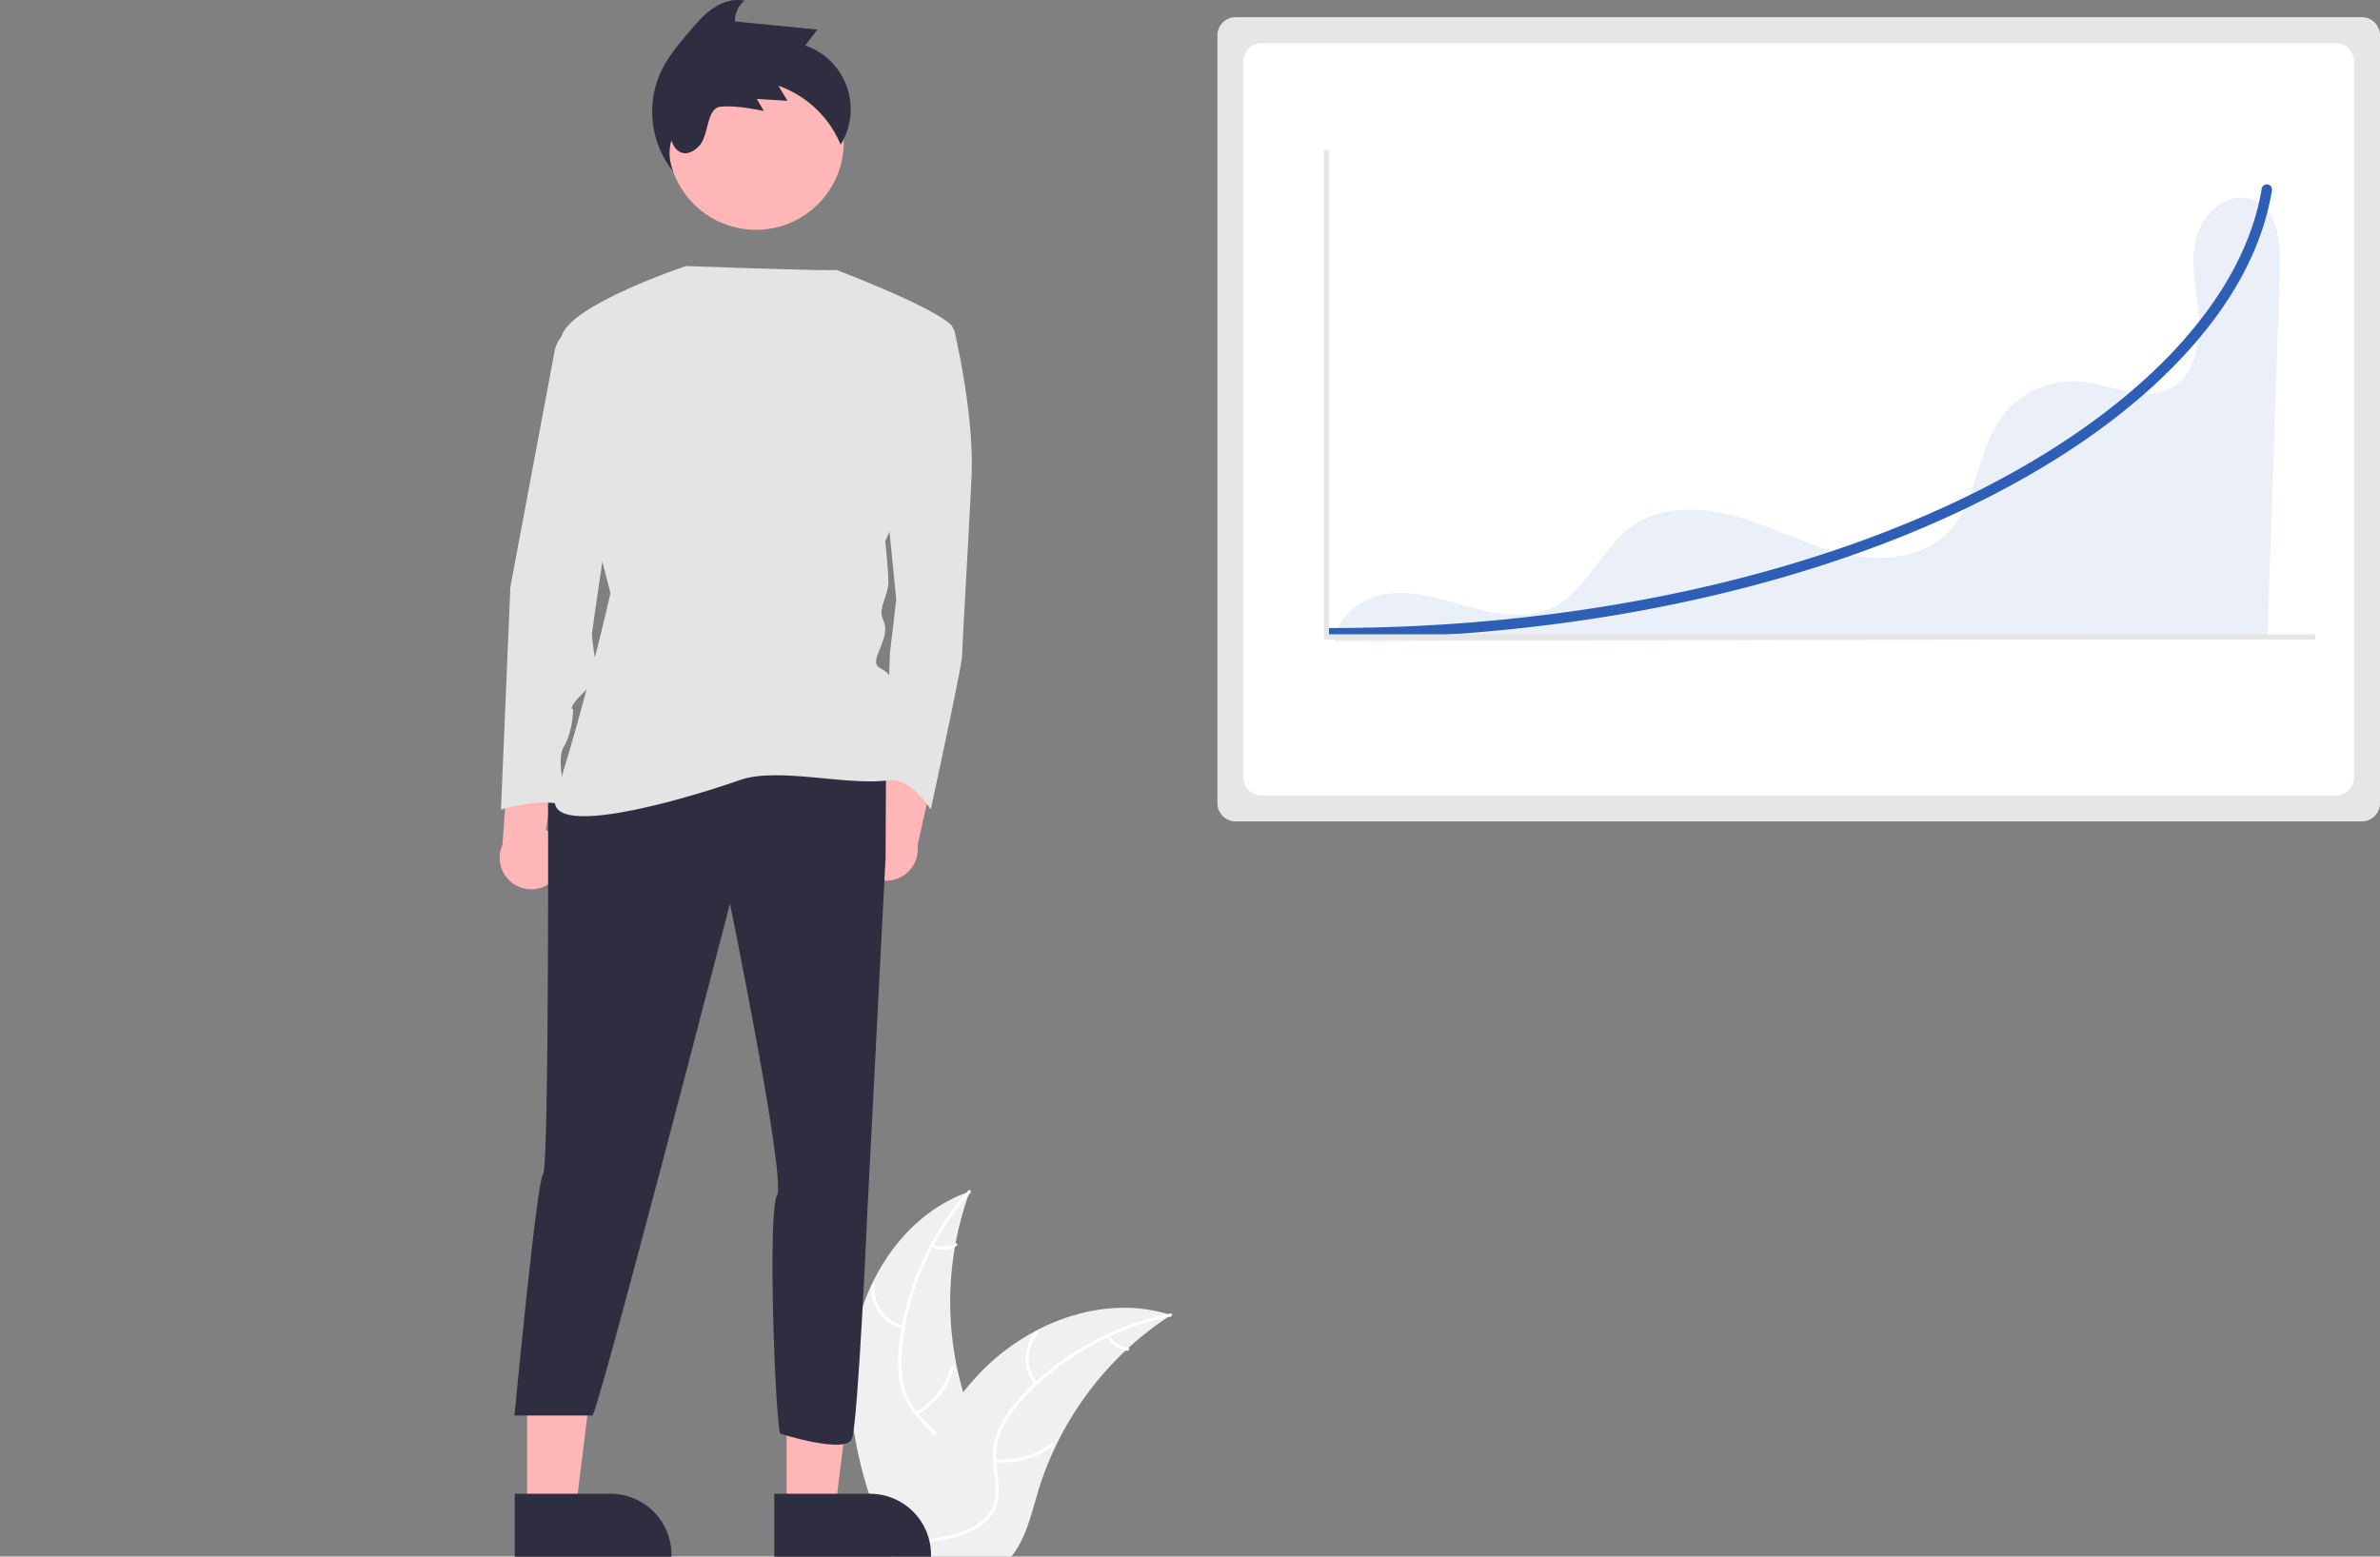 <?xml version="1.0" encoding="UTF-8" standalone="no"?>
<svg
   data-name="Layer 1"
   width="917.138"
   height="600"
   viewBox="0 0 917.138 600"
   version="1.1"
   id="svg58"
   sodipodi:docname="growth.svg"
   inkscape:version="1.1.1 (3bf5ae0d25, 2021-09-20, custom)"
   xmlns:inkscape="http://www.inkscape.org/namespaces/inkscape"
   xmlns:sodipodi="http://sodipodi.sourceforge.net/DTD/sodipodi-0.dtd"
   xmlns="http://www.w3.org/2000/svg"
   xmlns:svg="http://www.w3.org/2000/svg">
  <rect x="0" y="0" width="917.138" height="600" fill="#808080" stroke="none"/>
  <defs
     id="defs62" />
  <sodipodi:namedview
     id="namedview60"
     pagecolor="#ffffff"
     bordercolor="#666666"
     borderopacity="1.0"
     inkscape:pageshadow="2"
     inkscape:pageopacity="0.0"
     inkscape:pagecheckerboard="0"
     showgrid="false"
     height="599.202px"
     inkscape:zoom="0.60462192"
     inkscape:cx="-288.61011"
     inkscape:cy="349.80538"
     inkscape:window-width="2490"
     inkscape:window-height="1342"
     inkscape:window-x="23"
     inkscape:window-y="15"
     inkscape:window-maximized="0"
     inkscape:current-layer="svg58" />
  <path
     d="m 469.828,670.336 c 3.318,-26.678 19.851,-52.964 45.294,-61.646 a 123.863,123.863 0 0 0 0.006,85.04 c 3.91,10.575 9.359,21.93 5.682,32.589 -2.288,6.632 -7.886,11.706 -14.142,14.878 -6.257,3.173 -13.202,4.685 -20.059,6.167 l -1.35,1.116 C 474.373,723.899 466.511,697.014 469.828,670.336 Z"
     transform="translate(-141.431,-149.399)"
     fill="#f0f0f0"
     id="path2" />
  <path
     d="m 515.375,609.194 a 105.87,105.87 0 0 0 -26.319,59.583 45.591,45.591 0 0 0 0.519,14.275 26.149,26.149 0 0 0 6.503,12.128 c 2.931,3.221 6.303,6.175 8.4,10.052 a 16.011,16.011 0 0 1 0.782,13.071 c -1.852,5.311 -5.501,9.64 -9.218,13.749 -4.126,4.563 -8.484,9.236 -10.238,15.285 -0.213,0.733 -1.337,0.36 -1.125,-0.371 3.051,-10.524 13.268,-16.502 18.14,-25.981 2.273,-4.423 3.228,-9.558 1.096,-14.227 -1.864,-4.083 -5.338,-7.133 -8.334,-10.368 a 27.903,27.903 0 0 1 -6.801,-11.622 42.148,42.148 0 0 1 -1.066,-14.203 102.712,102.712 0 0 1 7.501,-31.214 107.747,107.747 0 0 1 19.374,-31.048 c 0.507,-0.567 1.287,0.325 0.784,0.889 z"
     transform="translate(-141.431,-149.399)"
     fill="#ffffff"
     id="path4" />
  <path
     d="m 489.375,661.607 a 15.884,15.884 0 0 1 -12.091,-16.639 c 0.06,-0.76 1.244,-0.702 1.184,0.059 a 14.708,14.708 0 0 0 11.279,15.455 c 0.742,0.176 0.366,1.3 -0.371,1.125 z"
     transform="translate(-141.431,-149.399)"
     fill="#ffffff"
     id="path6" />
  <path
     d="m 494.377,693.744 a 30.615,30.615 0 0 0 13.671,-17.632 c 0.215,-0.732 1.34,-0.36 1.125,0.371 a 31.844,31.844 0 0 1 -14.264,18.319 c -0.657,0.39 -1.186,-0.671 -0.533,-1.058 z"
     transform="translate(-141.431,-149.399)"
     fill="#ffffff"
     id="path8" />
  <path
     d="m 500.956,629.098 a 8.991,8.991 0 0 0 8.52,-0.433 c 0.652,-0.398 1.18,0.663 0.533,1.058 a 10.075,10.075 0 0 1 -9.425,0.499 0.612,0.612 0 0 1 -0.377,-0.748 0.595,0.595 0 0 1 0.748,-0.377 z"
     transform="translate(-141.431,-149.399)"
     fill="#ffffff"
     id="path10" />
  <path
     d="m 592.676,656.34 c -0.4,0.26 -0.8,0.52 -1.2,0.79 a 118.407,118.407 0 0 0 -15.14,11.82 c -0.37,0.33 -0.74,0.67 -1.1,1.01 a 124.827,124.827 0 0 0 -27.11,37.11 121.222,121.222 0 0 0 -6.64,17.18 c -2.45,8.13 -4.46,17.14 -9.31,23.79 a 20.798,20.798 0 0 1 -1.62,2 h -43.83 c -0.1,-0.05 -0.2,-0.09 -0.3,-0.14 l -1.75,0.08 c 0.07,-0.31 0.15,-0.63 0.22,-0.94 0.04,-0.18 0.09,-0.36 0.13,-0.54 0.03,-0.12 0.06,-0.24 0.08,-0.35 0.01,-0.04 0.02,-0.08 0.03,-0.11 0.02,-0.11 0.05,-0.21 0.07,-0.31 q 0.66,-2.685 1.36,-5.37 c 0,-0.01 0,-0.01 0.01,-0.02 3.59,-13.63 8.35,-27.08 15,-39.38 0.2,-0.37 0.4,-0.75 0.62,-1.12 a 115.674,115.674 0 0 1 10.39,-15.76 102.26,102.26 0 0 1 6.81,-7.79 85.037,85.037 0 0 1 21.28,-15.94 c 15.72,-8.3 33.92,-11.48 50.72,-6.41 0.43,0.13 0.85,0.26 1.28,0.4 z"
     transform="translate(-141.431,-149.399)"
     fill="#f0f0f0"
     id="path12" />
  <path
     d="m 592.577,656.897 a 105.87,105.87 0 0 0 -56.888,31.728 45.591,45.591 0 0 0 -8.181,11.71 26.148,26.148 0 0 0 -2.109,13.599 c 0.401,4.336 1.314,8.725 0.655,13.084 a 16.011,16.011 0 0 1 -7.245,10.907 c -4.676,3.126 -10.197,4.385 -15.638,5.429 -6.042,1.159 -12.335,2.267 -17.377,6.04 -0.611,0.457 -1.285,-0.517 -0.675,-0.974 8.773,-6.566 20.529,-5.188 30.126,-9.823 4.478,-2.163 8.332,-5.688 9.441,-10.699 0.97,-4.382 0.033,-8.909 -0.412,-13.296 a 27.903,27.903 0 0 1 1.567,-13.374 42.148,42.148 0 0 1 7.7,-11.981 102.713,102.713 0 0 1 24.782,-20.406 107.747,107.747 0 0 1 34.163,-13.126 c 0.746,-0.148 0.832,1.035 0.091,1.182 z"
     transform="translate(-141.431,-149.399)"
     fill="#ffffff"
     id="path14" />
  <path
     d="m 540.262,683.092 a 15.884,15.884 0 0 1 0.364,-20.565 c 0.506,-0.57 1.416,0.189 0.91,0.76 a 14.708,14.708 0 0 0 -0.299,19.13 c 0.486,0.587 -0.491,1.259 -0.974,0.675 z"
     transform="translate(-141.431,-149.399)"
     fill="#ffffff"
     id="path16" />
  <path
     d="m 524.907,711.762 a 30.615,30.615 0 0 0 21.531,-5.847 c 0.613,-0.455 1.286,0.519 0.675,0.974 a 31.844,31.844 0 0 1 -22.418,6.039 c -0.759,-0.084 -0.543,-1.25 0.212,-1.166 z"
     transform="translate(-141.431,-149.399)"
     fill="#ffffff"
     id="path18" />
  <path
     d="m 569.082,664.107 a 8.991,8.991 0 0 0 7.064,4.785 c 0.76,0.075 0.543,1.24 -0.212,1.166 a 10.075,10.075 0 0 1 -7.826,-5.276 0.612,0.612 0 0 1 0.15,-0.824 0.595,0.595 0 0 1 0.824,0.15 z"
     transform="translate(-141.431,-149.399)"
     fill="#ffffff"
     id="path20" />
  <path
     d="m 617.569,156.028 a 7.008,7.008 0 0 0 -7,7 v 296 a 7.008,7.008 0 0 0 7,7 h 434 a 7.008,7.008 0 0 0 7,-7 v -296 a 7.008,7.008 0 0 0 -7,-7 z"
     transform="translate(-141.431,-149.399)"
     fill="#e6e6e6"
     id="path22" />
  <path
     d="m 627.569,166.028 a 7.008,7.008 0 0 0 -7,7 v 276 a 7.008,7.008 0 0 0 7,7 h 414 a 7.008,7.008 0 0 0 7,-7 V 173.028 a 7.008,7.008 0 0 0 -7,-7 z"
     transform="translate(-141.431,-149.399)"
     fill="#ffffff"
     id="path24" />
  <path
     d="m 1009.555,226.382 c -9.52,-3.717 -19.786,5.605 -22.016,15.579 -2.23,9.974 0.624,20.289 1.252,30.49 0.628,10.201 -2.045,22.046 -11.146,26.697 -10.465,5.347 -22.741,-1.605 -34.446,-2.664 A 34.662,34.662 0 0 0 912.671,310.314 c -9.653,13.243 -9.162,32.472 -20.585,44.223 -9.925,10.209 -26.098,11.539 -39.982,8.382 -13.884,-3.157 -26.646,-10.016 -40.299,-14.059 -13.652,-4.044 -29.455,-4.888 -41.154,3.228 -12.213,8.472 -17.648,25.079 -31.057,31.496 -9.48,4.537 -20.703,2.806 -30.848,0.059 -10.146,-2.747 -20.375,-6.454 -30.849,-5.572 -10.473,0.882 -21.392,8.108 -22.222,18.586 l 359.461,-1.004 q 2.449,-71.169 4.899,-142.338 c 0.354,-10.307 -0.873,-23.181 -10.48,-26.932 z"
     transform="translate(-141.431,-149.399)"
     fill="#2e5fb6"
     opacity="0.1"
     id="path26" />
  <path
     d="m 471.583,480.966 a 12.067,12.067 0 0 1 9.048,-16.14 l 6.315,-42.414 16.594,14.873 -8.54,37.997 a 12.132,12.132 0 0 1 -23.415,5.684 z"
     transform="translate(-141.431,-149.399)"
     fill="#ffb6b6"
     id="path28" />
  <path
     d="m 355.79,487.404 a 12.067,12.067 0 0 0 -3.975,-18.071 l 6.264,-42.422 -20.195,9.418 -2.853,38.84 a 12.132,12.132 0 0 0 20.759,12.234 z"
     transform="translate(-141.431,-149.399)"
     fill="#ffb6b6"
     id="path30" />
  <polygon
     points="330.778,509.641 303.124,509.643 303.127,581.915 321.864,581.914 "
     fill="#ffb6b6"
     id="polygon32" />
  <path
     d="m 439.779,725.196 36.901,-10e-4 h 0.001 a 23.517,23.517 0 0 1 23.516,23.516 v 0.764 l -60.417,0.002 z"
     transform="translate(-141.431,-149.399)"
     fill="#2f2e41"
     id="path34" />
  <polygon
     points="230.778,509.641 203.124,509.643 203.127,581.915 221.864,581.914 "
     fill="#ffb6b6"
     id="polygon36" />
  <path
     d="m 339.779,725.196 36.901,-10e-4 h 0.001 a 23.517,23.517 0 0 1 23.516,23.516 v 0.764 l -60.417,0.002 z"
     transform="translate(-141.431,-149.399)"
     fill="#2f2e41"
     id="path38" />
  <circle
     cx="291.306"
     cy="54.736"
     r="33.848"
     fill="#ffb6b6"
     id="circle40" />
  <path
     d="m 352.614,448.159 c 0,0 0.498,151.464 -1.92,153.882 -2.418,2.418 -11,93 -11,93 h 30 c 2,0 53.033,-197.319 53.033,-197.319 0,0 21.759,106.379 18.133,112.423 -3.627,6.044 -0.8,85.279 1.209,91.873 0,0 25.208,8.067 27.625,2.023 2.418,-6.044 6,-88 6,-88 l 7,-136 0.153,-35.508 z"
     transform="translate(-141.431,-149.399)"
     fill="#2f2e41"
     id="path42" />
  <path
     d="m 491.632,274.084 h 13.468 a 4.358,4.358 0 0 1 4.253,3.4 c 2.078,9.203 7.434,35.289 6.456,55.834 -1.209,25.386 -3.627,65.278 -3.627,68.905 0,3.627 -12.089,59.234 -12.089,59.234 0,0 -8.311,-13.659 -17.453,-11.061 l 1.738,-49.382 2.418,-20.55 -3.627,-36.266 z"
     transform="translate(-141.431,-149.399)"
     fill="#e4e4e4"
     id="path44" />
  <path
     d="m 405.803,251.951 c 0,0 -42.914,14.275 -47.75,26.364 -4.835,12.088 18.641,99.725 18.641,99.725 0,0 -9,40 -21.058,77.976 -5.488,17.282 46.881,2.486 71.058,-5.976 14.981,-5.196 42.691,2.783 58.289,-0.068 0,0 2.418,-32.639 0,-38.683 -2.418,-6.044 -8.462,-2.418 -4.835,-10.88 3.627,-8.462 2.418,-9.671 1.209,-13.297 -1.209,-3.627 2.418,-8.462 2.418,-13.297 0,-4.835 -1.209,-15.715 -1.209,-15.715 0,0 32.639,-76.158 25.386,-83.411 -7.253,-7.253 -44.173,-21.229 -44.173,-21.229 0,0 0.916,0.58 -57.975,-1.509 z"
     transform="translate(-141.431,-149.399)"
     fill="#e4e4e4"
     id="path46" />
  <path
     d="m 365.911,274.084 -4.293,2.147 a 12.108,12.108 0 0 0 -6.486,8.598 l -17.025,90.799 -3.627,85.829 c 0,0 20.55,-6.044 26.595,0 0,0 -6.044,-18.133 -2.418,-24.177 3.627,-6.044 3.627,-14.506 3.627,-14.506 0,0 -2.418,0 3.627,-6.044 6.044,-6.044 7.253,-8.462 6.044,-9.671 -1.209,-1.209 -2.418,-12.088 -2.418,-13.297 0,-1.209 12.088,-82.202 12.088,-82.202 z"
     transform="translate(-141.431,-149.399)"
     fill="#e4e4e4"
     id="path48" />
  <path
     d="m 653.955,395.488 a 2,2 0 1 1 0,-4 c 92.415,0 180.55,-18.504 248.17,-52.104 63.407,-31.507 103.814,-74.231 110.856,-117.22 a 2,2 0 1 1 3.948,0.641 l -9e-4,0.006 c -3.658,22.331 -15.534,44.235 -35.296,65.106 -19.49,20.584 -45.642,39.106 -77.728,55.049 -68.162,33.869 -156.93,52.521 -249.95,52.521 z"
     transform="translate(-141.431,-149.399)"
     fill="#2e5fb6"
     id="path50" />
  <polygon
     points="512.138,244.493 892.138,244.493 892.138,246.493 510.138,246.493 510.138,57.765 512.138,57.765 "
     fill="#e6e6e6"
     id="polygon52" />
  <path
     d="m 400.835,215.538 a 18.597,18.597 0 0 1 -0.708,-11.953 c 2.765,7.333 8.258,5.095 11.057,1.656 3.51,-4.313 2.5,-14.272 8.042,-14.718 5.542,-0.446 11.084,0.603 16.546,1.647 q -1.357,-2.324 -2.714,-4.648 5.926,0.368 11.852,0.736 -1.764,-2.903 -3.529,-5.806 a 40.52,40.52 0 0 1 23.997,22.709 25.987,25.987 0 0 0 -13.652,-38.231 q 2.338,-3.067 4.675,-6.134 l -31.721,-3.13 a 9.42,9.42 0 0 1 3.691,-7.973 c -4.154,-0.938 -8.56,0.469 -12.089,2.851 -3.53,2.382 -6.337,5.667 -9.097,8.909 -4.179,4.91 -8.409,9.896 -11.145,15.734 a 37.062,37.062 0 0 0 4.797,38.351 z m 0.383,-14.895 5.8e-4,-0.002 0.032,-0.006 z"
     transform="translate(-141.431,-149.399)"
     fill="#2f2e41"
     id="path54" />
</svg>
